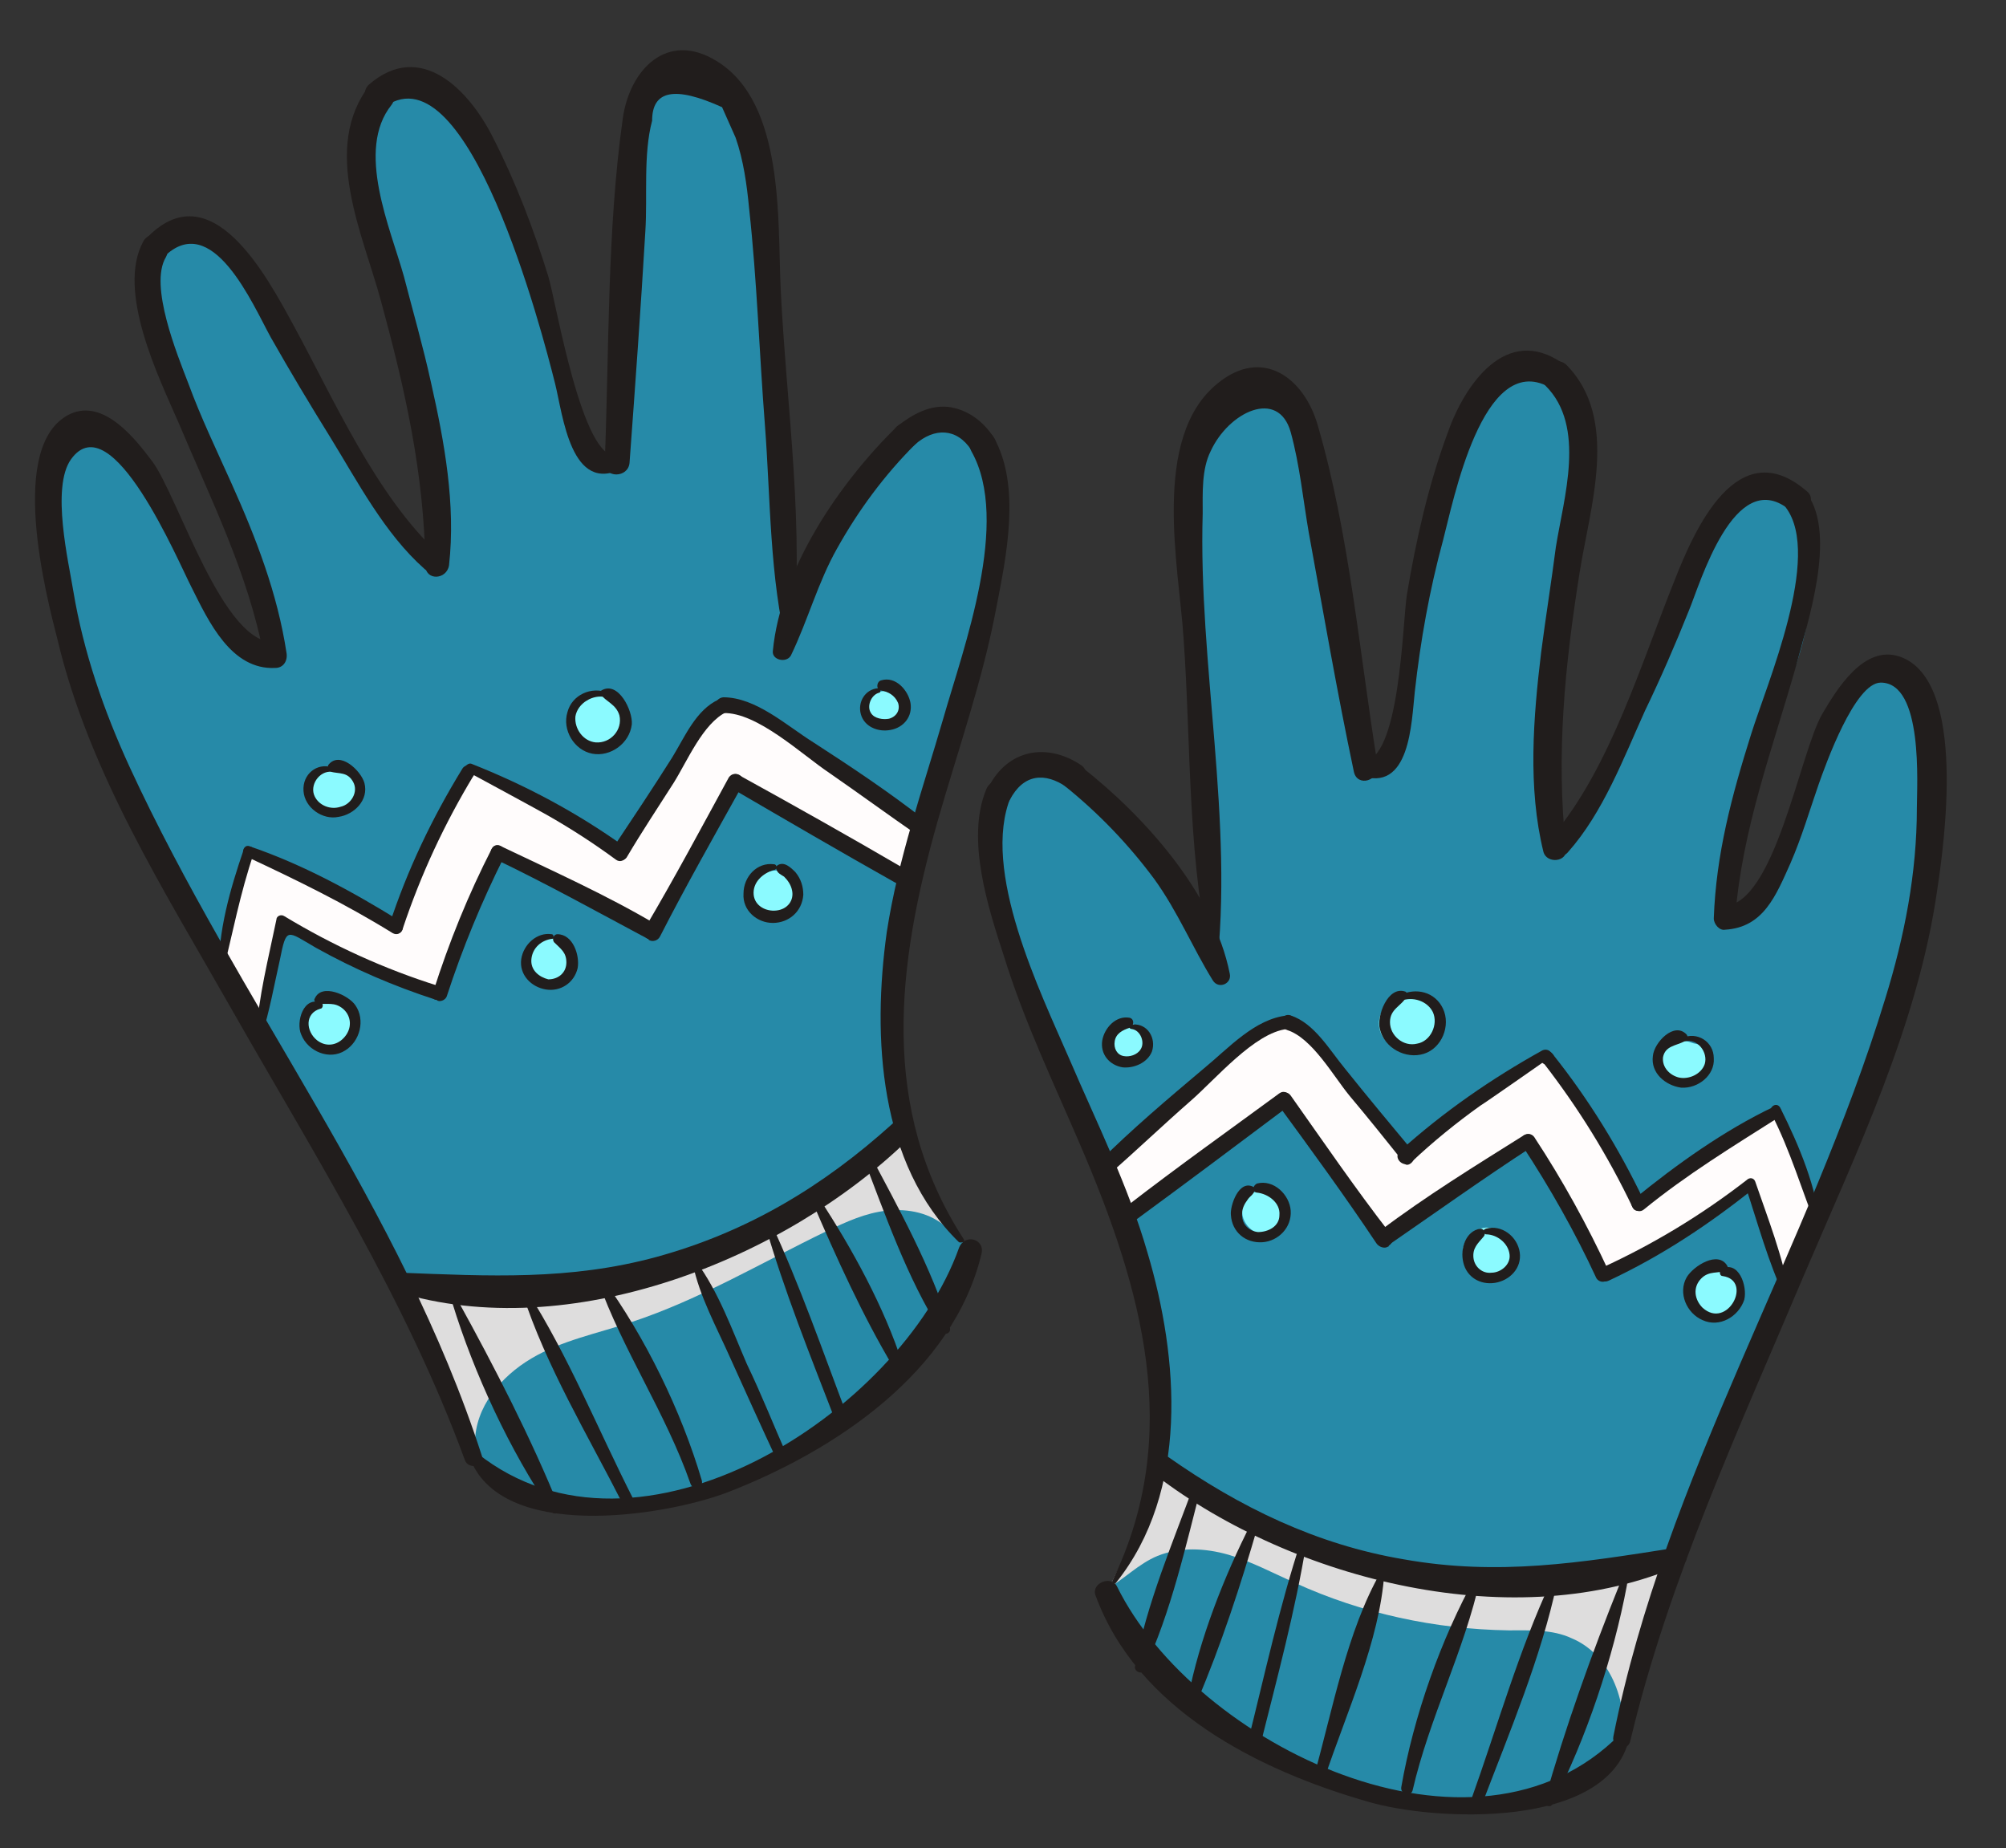 <?xml version="1.0" encoding="utf-8"?>
<!-- Generator: Adobe Illustrator 19.1.0, SVG Export Plug-In . SVG Version: 6.00 Build 0)  -->
<svg version="1.1" xmlns="http://www.w3.org/2000/svg" xmlns:xlink="http://www.w3.org/1999/xlink" x="0px" y="0px"
	 viewBox="0 0 177.8 163.8" style="enable-background:new 0 0 177.8 163.8;" xml:space="preserve">
<rect x="0" y="0" width="177.8" height="163.8" fill="#333333" stroke="none"/>
<style type="text/css">
	.st0{fill:#268AA8;}
	.st1{fill:#DEDDDD;}
	.st2{fill:#FFFCFC;}
	.st3{fill:#8BFAFF;}
	.st4{fill:#211D1C;}
</style>
<g id="background">
</g>
<g id="objects">
	<g>
		<path class="st0" d="M14.3,21.6c0,0-3.1,0-0.5,6.9c2.6,6.9,9.2,23.1,10,25.9c0.8,2.8,0.8,4.6-1.3,3.8c-2-0.8-7.4-12.6-11-16.9
			S5,38,4.3,42.3s3.3,23.3,7.4,29.5c4.1,6.1,12.6,20.2,14.9,25.1c2.3,4.9,8.2,15.4,10,19.2c1.8,3.8,3.3,12,6.7,14.6
			c3.3,2.6,10.5,4.9,21.5,0.3c11-4.6,14.9-10.2,17.7-13.1c2.8-2.8,3.6-6.9,3.6-6.9s-5.4-5.9-6.7-12.8c-1.3-6.9,1-23.3,2.8-27.7
			c1.8-4.4,5.6-16.6,5.9-21.8s0.3-11.3-2.6-11.5s-5.1,1-7.7,4.1c-2.6,3.1-7.9,13.8-7.9,13.8s-1.3-22-1-27.1
			c0.3-5.1,0.5-16.1-3.3-19.5c-3.8-3.3-5.1-4.9-7.4-1.5c-2.3,3.3-1.8,10.2-1.8,14.1c0,3.8,0.3,20.7-2,20c-2.3-0.8-2.6-3.8-4.1-8.2
			c-1.5-4.4-7.7-20.7-10-23.6C37.8,6.5,35.5,6,34.2,8c-1.3,2-2.8,8.5-1.3,12.6c1.5,4.1,5.9,17.9,5.9,21.5c0,3.6,1.5,11-0.8,7.9
			c-2.3-3.1-13.6-22.3-15.6-25.1C20.4,22.1,17.6,19,14.3,21.6z"/>
		<path class="st0" d="M89.8,68.7c0,0-3.1,3.6-2,7.9c1,4.4,7.7,22.3,10,27.7c2.3,5.4,4.4,12.3,4.9,18.2c0.5,5.9-0.3,10.5-1.8,13.3
			c-1.5,2.8-2.8,6.7-2.8,6.7s9.7,12.8,18.7,15.4c9,2.6,17.2,2.6,21.3,1.3s6.1-4.9,6.1-4.9s2.3-13.1,6.1-20.2
			c3.8-7.2,12.6-28.2,14.9-34.3c2.3-6.1,6.4-23.3,6.1-30c-0.3-6.7,0-10.5-3.3-10.5c-3.3,0-3.6,1.5-5.9,5.9
			c-2.3,4.4-3.8,13.6-6.4,15.4c-2.6,1.8-4.1,2-3.1-2c1-4.1,5.4-16.1,6.7-20c1.3-3.8,2.6-12.6-0.3-14.1c-2.8-1.5-5.1-1.5-7.2,2.3
			c-2,3.8-5.6,14.1-7.2,17.2c-1.5,3.1-5.6,12-6.4,10c-0.8-2-1.3-14.6,0-22c1.3-7.4,2.6-17.9-0.8-19c-3.3-1-6.4,1-7.7,4.6
			c-1.3,3.6-3.3,13.1-3.8,17.2c-0.5,4.1-0.8,11-3.1,12.3c-2.3,1.3-2.8-3.1-4.1-10.8c-1.3-7.7-2.6-20.2-5.9-21.3
			c-3.3-1-5.4-0.8-6.7,3.6c-1.3,4.4-0.8,15.6-0.3,20.2c0.5,4.6,1.8,18.4,1.5,20.7c-0.3,2.3,0,5.6,0,5.6s-7.9-13.1-12-15.9
			C91.4,66.4,89.8,68.7,89.8,68.7z"/>
		<path class="st1" d="M41.7,127.8c-2.2-4.6-4-9.4-5.6-14.3c2.9,0.2,5.8,0.3,8.8,0.5c3.2,0.2,6.5,0.3,9.7-0.2c3.4-0.6,6.7-2,9.8-3.6
			c5.3-2.7,10.4-6.1,14.9-9.9c1.9,2.6,3.5,5.5,4.6,8.5c-1.4-1.3-3.4-1.7-5.3-1.5c-1.9,0.2-3.6,1-5.3,1.8c-5.8,2.8-11.3,6.1-17.4,8.1
			c-3,1-6.1,1.6-8.8,3.2c-2.7,1.6-5,4.3-5,7.5"/>
		<path class="st1" d="M98,140.9c1.6-0.9,2.9-2.3,4.6-3c2-0.8,4.2-0.7,6.3-0.1c2,0.6,3.9,1.6,5.9,2.5c5.9,2.7,12.4,4.1,18.9,4.2
			c1.9,0,3.9-0.1,5.6,0.7c3.6,1.5,5.1,6,4.5,9.8c1.1-5.8,2.7-11.4,4.6-16.9c-2.3,0.4-4.6,0.9-7,1.3c-2.5,0.5-4.9,0.9-7.4,1
			c-5.6,0.3-12.7-0.9-17.9-3.1c-5.2-2.2-9.4-4.6-13.2-8.2c0.3,1.9-0.6,3.7-1.4,5.4c-1.1,2.1-2.2,4.2-3.3,6.4"/>
		<path class="st2" d="M19.1,85.1l2.9-9.9l13.3,6.5l6.4-14l13.3,7.7l9-13.1c0,0,4.6,0.8,7.9,4c3.3,3.2,9.7,7,9.7,7l-1.3,4.1l-15-7.9
			l-7.3,12.7L44,75.6l-4.9,12.6l-14-6.4l-1.9,9.7L19.1,85.1z"/>
		<path class="st3" d="M31.3,68.8c-0.7-1.1-2.1-1.2-3-0.5c-0.1,0-0.2,0.1-0.3,0.1c-1,0.6-0.9,2-0.1,2.7c0.1,0.1,0.2,0.2,0.3,0.2
			c0.3,0.3,0.6,0.4,1,0.5c0.3,0.1,0.5,0.1,0.8,0c0.3-0.1,0.6-0.2,0.8-0.4C31.6,70.8,31.9,69.8,31.3,68.8z"/>
		<path class="st3" d="M55.5,63.3c-0.2-0.7-0.8-1.2-1.4-1.4c-0.5-0.3-1.2-0.4-1.7-0.1c-0.2,0.1-0.3,0.2-0.4,0.3
			c-0.6-0.1-1.2,0.3-1.4,0.9c-0.2,0.6-0.1,1.2,0.2,1.7c0.1,0.3,0.3,0.7,0.6,0.9c0.4,0.3,0.9,0.4,1.3,0.3c0.2,0,0.3,0.1,0.5,0.1
			C54.6,66.2,56,64.9,55.5,63.3z"/>
		<path class="st3" d="M79.9,62.4c-0.3-1.2-2-1.6-2.7-0.5c0,0,0,0,0,0c-0.8,0.8-0.4,2.3,0.8,2.5C79.2,64.7,80.2,63.6,79.9,62.4z"/>
		<path class="st3" d="M70.5,78.4c0-0.1-0.1-0.1-0.1-0.2c-0.2-0.5-0.7-0.9-1.2-1c-0.9-0.2-2,0.3-2.5,1.1c-0.6,0.9-0.3,2.1,0.7,2.7
			c0.8,0.4,1.8,0.4,2.5-0.1C70.5,80.3,70.9,79.2,70.5,78.4z"/>
		<path class="st3" d="M49,83c-1.2-0.2-2.4,0.7-2.6,2c-0.1,1.2,1.1,2.6,2.4,2.1c0.1,0,0.3-0.1,0.4-0.2c0.8,0,1.4-0.7,1.6-1.5
			C51,84.2,50.1,83.2,49,83z"/>
		<path class="st3" d="M31.1,89.2c-0.6-0.9-1.7-0.9-2.5-0.4c-0.1,0.1-0.3,0.2-0.4,0.3c-0.2,0.1-0.4,0.1-0.6,0.3
			c-1.7,1.2-0.4,3.7,1.4,3.6C30.8,93,32.1,90.7,31.1,89.2z"/>
		<path class="st3" d="M101.5,92.6c0-0.4-0.1-0.7-0.2-1c-0.1-0.3-0.4-0.7-0.8-0.8c-1.1-0.2-2.6,0.2-2.6,1.6c0,1.5,2.1,2.2,3,1
			C101.3,93.3,101.5,93,101.5,92.6z"/>
		<path class="st3" d="M124.7,88.2c-1.7,0.1-3.1,1.9-2.2,3.6c0.8,1.4,2.9,2.1,4.3,1.2c0.6-0.4,0.9-1,0.9-1.6
			c0.1-0.1,0.3-0.2,0.3-0.4C128.3,89.4,126.2,88.1,124.7,88.2z"/>
		<path class="st3" d="M150.6,92.6c-0.2-0.1-0.5-0.1-0.7-0.2c-1.3-0.5-3.1,0.3-2.7,1.9c0,0.2,0.1,0.3,0.3,0.4c0,0.1,0,0.1,0,0.2
			c0.2,0.8,1,1.3,1.8,1.3c1,0,1.6-0.6,1.8-1.4C151.9,94.1,151.4,93,150.6,92.6z"/>
		<path class="st3" d="M154.2,114.5c0-0.9-0.5-1.7-1.4-2c-1.3-0.4-2.6,0.5-2.7,1.8c-0.1,1.4,1,2.5,2.4,2.3c0.7-0.1,1.2-0.5,1.5-1.1
			C154.2,115.2,154.2,114.8,154.2,114.5z"/>
		<path class="st3" d="M131.7,108.8c-1.3,0.1-2.3,1.4-2,2.7c0.2,0.9,1.1,1.5,2,1.5c0.1,0,0.1,0.1,0.2,0.1c1.2,0.2,2.2-0.9,2.1-2.2
			C134,109.7,132.9,108.8,131.7,108.8z"/>
		<path class="st3" d="M113.7,106.1c-0.4-0.4-1-0.6-1.6-0.6c-0.2,0-0.3,0.1-0.5,0.1c-0.9,0-1.6,1-1.5,1.9c0.1,1.4,1.7,2.4,3,1.7
			C114.2,108.7,114.6,107.1,113.7,106.1z"/>
		<path class="st2" d="M97.8,103.2l1.9,5c0,0,13.3-10.5,14-10.2c0.6,0.3,8.8,11.7,8.8,11.7s12.2-8.6,13.1-7.9
			c0.9,0.6,6.8,11.5,6.8,11.5l13.1-8.1l2.8,9.2l2.7-7.2c0,0-2.9-8.7-3.5-8.7c-0.5,0-5.9,3.6-7.4,4.9c-1.5,1.3-4.9,3.1-4.9,3.1
			s-7.2-12.9-8.1-12.8c-0.9,0.1-7.8,5.6-9.1,6.4c-1.3,0.8-3.3,2-3.3,2s-8.8-11.3-10-11.4c-1.2-0.1-5.8,2.6-6.9,3.8
			C106.6,95.7,97.8,103.2,97.8,103.2z"/>
		<g>
			<g>
				<g>
					<path class="st4" d="M79.5,37.8c-5.1,5-10.3,12.6-11,19.9c-0.1,0.8,1.2,1.1,1.6,0.4c1.5-3.1,2.4-6.5,4.1-9.5
						c1.9-3.4,4.2-6.5,6.9-9.2C82.2,38.4,80.6,36.8,79.5,37.8L79.5,37.8z"/>
				</g>
			</g>
			<g>
				<g>
					<path class="st4" d="M88.1,38.8c-0.9-1.4-2.2-2.4-3.8-2.7c-1.8-0.3-3.4,0.6-4.8,1.7c-1.1,1,0.5,2.6,1.6,1.6
						c1.7-1.5,3.7-1.5,5,0.5C87,41.1,88.9,40,88.1,38.8L88.1,38.8z"/>
				</g>
			</g>
			<g>
				<g>
					<path class="st4" d="M85.4,109.8c-7.5-11.6-5.9-24.3-2.3-37c1.8-6.3,4-12.5,5.2-18.9c0.9-4.6,2.2-10.8-0.2-15.1
						c-0.7-1.3-2.7-0.1-2,1.2c3.5,6.2-0.7,17.4-2.5,23.7c-1.8,6.2-4,12.4-5,18.9c-1.3,9.3-0.7,20.6,6.4,27.5
						C85.3,110.2,85.6,110,85.4,109.8L85.4,109.8z"/>
				</g>
			</g>
			<g>
				<g>
					<path class="st4" d="M70.2,57.4c1.2-10.2-0.5-21.4-1-31.7c-0.3-6,0.4-16.6-5.7-20.3c-4.4-2.7-7.7,0.8-8.3,5.1
						C53.8,20.4,54,31,53.6,41c-0.1,1.4,2.1,1.4,2.2,0c0.5-6.8,1-13.7,1.4-20.5c0.2-3.1-0.2-6.8,0.6-9.8c0-2.7,2-3.1,6.2-1.2
						c0.4,0.9,0.8,1.8,1.2,2.7c0.7,2,1,4.2,1.2,6.3c0.7,6.4,0.9,12.8,1.4,19.2c0.5,6.5,0.4,13.5,2,19.9
						C69.9,57.7,70.2,57.6,70.2,57.4L70.2,57.4z"/>
				</g>
			</g>
			<g>
				<g>
					<path class="st4" d="M32.8,7.5c-4.4,5.6-0.6,13.3,1,19.3c2.1,7.7,3.8,15.2,3.9,23.3c0,1.4,1.9,1.3,2.1,0
						c0.6-5.4-0.4-10.9-1.6-16.2c-0.7-3.2-1.6-6.3-2.4-9.4c-1.2-4.3-4.3-11.2-1.1-15.2C35.6,8.1,33.8,6.3,32.8,7.5L32.8,7.5z"/>
				</g>
			</g>
			<g>
				<g>
					<path class="st4" d="M54.7,40.4c-3.1,0.5-5.4-13.6-6.1-15.9c-1.3-4.2-2.9-8.4-4.9-12.3c-2.1-4.2-6.4-8.7-11-4.7
						c-1,0.9,0.3,2.7,1.5,1.9C41.5,4.4,48,29.2,49.2,34c0.7,2.8,1.4,9.9,6,7.5C55.8,41.2,55.3,40.4,54.7,40.4L54.7,40.4z"/>
				</g>
			</g>
			<g>
				<g>
					<path class="st4" d="M12.7,21.4c-2.4,4.4,1.4,12.1,3.1,16c2.9,6.9,6.2,13.4,7.6,20.8c0.3-0.4,0.7-0.9,1-1.3
						c-4.6,0.4-8.6-12.9-10.9-16c-1.5-2-4.3-5.6-7.3-4.2c-5.6,2.7-2.1,16.1-1.1,20C7.9,68.5,14.6,79,20.5,89.4
						c7.4,13,15.5,25.8,20.7,40c0.3,0.9,1.9,0.6,1.5-0.4c-7.1-22-21.6-40.2-31.2-61c-2.3-5-4.1-10.2-5-15.6c-0.4-2.5-2-9.2-0.2-11.7
						c3.6-5,9.5,9.1,10.7,11.4c1.5,3,3.5,7.3,7.4,7.1c0.7,0,1.1-0.6,1-1.3c-0.8-5.3-2.7-10.2-4.9-15.1c-1.3-2.9-2.7-5.8-3.8-8.8
						c-1-2.6-3.5-8.7-2-11.2C15.5,21.3,13.4,20.1,12.7,21.4L12.7,21.4z"/>
				</g>
			</g>
			<g>
				<g>
					<path class="st4" d="M38.9,49.1c-5.6-5.2-9.3-13.7-12.9-20.3c-2.3-4.2-7.3-13.8-13.1-7.6c-1,1.1,0.6,2.7,1.6,1.6
						c4.3-4.3,7.9,4.2,9.5,7.1c1.7,3,3.5,6,5.3,8.9c2.4,3.9,4.8,8.5,8.3,11.6C38.4,51.2,39.8,49.9,38.9,49.1L38.9,49.1z"/>
				</g>
			</g>
			<g>
				<g>
					<path class="st4" d="M35.2,114.5c15.2,4.7,34.3-2.8,45.3-13.5c0.9-0.9-0.5-2.3-1.4-1.4c-6.2,5.6-12.9,9.6-20.9,11.8
						c-7.7,2.1-14.9,1.7-22.7,1.4C34.4,112.8,34.3,114.2,35.2,114.5L35.2,114.5z"/>
				</g>
			</g>
			<g>
				<g>
					<path class="st4" d="M41.6,129.1c2.7,7.6,17.2,5.3,22.8,3.2c9.6-3.7,20.1-10.7,22.6-21.2c0.3-1.3-1.5-1.8-2-0.5
						c-5.2,14.6-28.4,29.6-42.7,18.2C42,128.4,41.4,128.7,41.6,129.1L41.6,129.1z"/>
				</g>
			</g>
			<g>
				<g>
					<path class="st4" d="M64.1,63.2c3-0.1,7,3.7,9.4,5.3c2.6,1.8,5.2,3.7,7.8,5.5c0.8,0.5,1.5-0.7,0.7-1.3
						c-3.2-2.5-6.5-4.7-9.9-6.9c-2.4-1.5-5.1-4-8-4C63.2,61.9,63.2,63.2,64.1,63.2L64.1,63.2z"/>
				</g>
			</g>
			<g>
				<g>
					<path class="st4" d="M55.6,75.9c1.3-2.2,2.7-4.3,4.1-6.5c1.2-1.9,2.6-5.3,4.7-6.3c0.8-0.4,0.1-1.5-0.7-1.1
						c-2,0.9-3,3.3-4.1,5.1c-1.7,2.7-3.5,5.4-5.3,8.1C53.9,75.9,55.2,76.7,55.6,75.9L55.6,75.9z"/>
				</g>
			</g>
			<g>
				<g>
					<path class="st4" d="M42,68.7c0,0,6.1,3.3,6.6,3.6c2.1,1.2,4.1,2.5,6,3.9c0.7,0.5,1.5-0.7,0.7-1.2c-4.2-3-8.7-5.4-13.5-7.3
						c-0.2-0.1-0.5,0.1-0.6,0.3c-0.1,0.1-0.1,0.2-0.2,0.2C40.7,68.7,41.6,69.3,42,68.7L42,68.7z"/>
				</g>
			</g>
			<g>
				<g>
					<path class="st4" d="M35.7,82.3c1.6-4.8,3.7-9.3,6.3-13.6c0.4-0.6-0.6-1.2-1-0.6c-2.7,4.4-4.9,9-6.5,13.9
						C34.3,82.7,35.5,83.1,35.7,82.3L35.7,82.3z"/>
				</g>
			</g>
			<g>
				<g>
					<path class="st4" d="M21.8,75.9c4.5,2.1,8.8,4.2,13,6.8c0.7,0.4,1.3-0.6,0.6-1.1c-4.2-2.6-8.6-5-13.3-6.6
						C21.6,74.8,21.3,75.7,21.8,75.9L21.8,75.9z"/>
				</g>
			</g>
			<g>
				<g>
					<path class="st4" d="M19.7,86.4c0.9-3.6,1.6-7.3,2.8-10.8c0.2-0.6-0.7-0.8-0.9-0.3c-1.2,3.5-2.3,7.3-2.2,11
						C19.3,86.6,19.6,86.6,19.7,86.4L19.7,86.4z"/>
				</g>
			</g>
			<g>
				<g>
					<path class="st4" d="M64.9,69.9c4.8,2.8,9.6,5.6,14.4,8.3c0.8,0.5,1.5-0.8,0.7-1.3c-4.8-2.8-9.6-5.5-14.5-8.2
						C64.8,68.3,64.1,69.4,64.9,69.9L64.9,69.9z"/>
				</g>
			</g>
			<g>
				<g>
					<path class="st4" d="M57.4,83.2c0,0,0.1,0,0.1,0.1c0.3,0.2,0.8,0.1,1-0.3c2.3-4.5,4.8-8.9,7.3-13.4c0.4-0.8-0.7-1.4-1.2-0.7
						c-2.4,4.4-4.8,8.9-7.4,13.3c0.3-0.1,0.7-0.2,1-0.3c0,0-0.1,0-0.1-0.1C57.3,81.4,56.6,82.7,57.4,83.2L57.4,83.2z"/>
				</g>
			</g>
			<g>
				<g>
					<path class="st4" d="M43.8,76.1c4.6,2.2,9.1,4.7,13.6,7.1c0.8,0.4,1.6-0.8,0.7-1.3c-4.4-2.6-9.1-4.7-13.7-6.9
						C43.7,74.6,43.1,75.7,43.8,76.1L43.8,76.1z"/>
				</g>
			</g>
			<g>
				<g>
					<path class="st4" d="M38.6,88.6c0.1,0,0.1,0,0.2,0.1c0.3,0.1,0.7-0.1,0.8-0.4c1.4-4.3,3.1-8.4,5.1-12.4
						c0.4-0.7-0.7-1.4-1.1-0.7c-2.1,4.1-3.8,8.3-5.2,12.7c0.3-0.1,0.5-0.3,0.8-0.4c-0.1,0-0.1,0-0.2-0.1
						C38.2,87.1,37.8,88.4,38.6,88.6L38.6,88.6z"/>
				</g>
			</g>
			<g>
				<g>
					<path class="st4" d="M23.2,91.8c0.7-2.2,1.1-4.5,1.6-6.7c0.6-3,0.6-2.6,3.2-1.1c3.4,1.9,6.9,3.4,10.6,4.6
						c0.8,0.3,1.1-1,0.3-1.2c-4.8-1.5-9.4-3.6-13.7-6.2c-0.3-0.2-0.7,0-0.7,0.3c-0.7,3.4-1.6,6.9-1.8,10.3
						C22.7,92.1,23.2,92.1,23.2,91.8L23.2,91.8z"/>
				</g>
			</g>
			<g>
				<g>
					<path class="st4" d="M53.9,61.4c-1.5-0.6-3.2,0.2-3.6,1.7c-0.5,1.6,0.6,3.4,2.2,3.7c1.6,0.3,3.3-0.9,3.5-2.6
						c0.1-1.2-1.2-3.9-2.7-3c-0.1,0.1-0.2,0.2-0.1,0.3c0.5,0.7,1.4,0.9,1.7,1.9c0.3,1.3-0.8,2.5-2.1,2.4c-1.1-0.1-1.9-1.2-1.8-2.3
						c0.2-1.2,1.6-2,2.7-1.7C54,61.9,54.1,61.5,53.9,61.4L53.9,61.4z"/>
				</g>
			</g>
			<g>
				<g>
					<path class="st4" d="M29.4,68c-1.3-0.4-2.6,0.6-2.5,2.1c0.1,1.5,1.7,2.6,3.1,2.3c1.4-0.2,2.7-1.5,2.3-3
						c-0.3-1.1-2.2-2.9-3.2-1.6C29,68,29,68.4,29.3,68.4c0.8,0.2,1.5,0,2,0.9c0.5,0.9-0.2,2-1.1,2.2c-0.9,0.3-1.9-0.1-2.3-0.9
						c-0.5-1,0.4-2.3,1.5-2.2C29.6,68.4,29.6,68.1,29.4,68L29.4,68z"/>
				</g>
			</g>
			<g>
				<g>
					<path class="st4" d="M28.5,88.9c-1.6-0.7-2.3,1.7-1.8,2.8c0.6,1.5,2.5,2.3,3.9,1.4c1.3-0.8,1.8-2.7,0.9-4c-0.6-0.9-3-2-3.6-0.6
						c-0.1,0.1,0,0.3,0.1,0.4c0.7,0.2,1.4-0.1,2.1,0.3c0.9,0.5,1.2,1.6,0.6,2.5c-0.6,0.9-1.7,1.2-2.6,0.5c-1-0.8-1.1-2.4,0.3-2.8
						C28.6,89.4,28.7,89,28.5,88.9L28.5,88.9z"/>
				</g>
			</g>
			<g>
				<g>
					<path class="st4" d="M48.9,82.8c-1.3-0.2-2.5,0.9-2.7,2.2c-0.2,1.4,0.9,2.5,2.2,2.7c1.3,0.2,2.5-0.6,2.8-1.9
						c0.2-1.1-0.4-3-1.8-3c-0.3,0-0.5,0.4-0.3,0.7c0.6,0.6,1.1,0.9,1.1,1.8c0,0.9-0.7,1.5-1.6,1.5C47.8,86.6,47,86,47.1,85
						c0.1-1,0.9-1.7,1.9-1.8C49.1,83.2,49.1,82.8,48.9,82.8L48.9,82.8z"/>
				</g>
			</g>
			<g>
				<g>
					<path class="st4" d="M68.6,76.6c-1.5-0.2-2.7,1.1-2.7,2.6c-0.1,1.5,1.2,2.6,2.6,2.6c1.4,0,2.6-1,2.7-2.5c0-0.7-0.2-1.4-0.7-2
						c-0.4-0.4-1-1-1.6-0.6c-0.1,0.1-0.2,0.2-0.1,0.3c0.1,0.4,0.4,0.5,0.7,0.7c0.3,0.3,0.6,0.7,0.7,1.2c0.2,0.9-0.4,1.7-1.4,1.8
						c-0.9,0.1-1.9-0.4-2-1.4c-0.1-1.1,0.8-1.9,1.8-2.2C68.9,77.1,68.9,76.6,68.6,76.6L68.6,76.6z"/>
				</g>
			</g>
			<g>
				<g>
					<path class="st4" d="M77.8,61c-1.1,0.1-1.8,1.2-1.5,2.3c0.3,1.1,1.5,1.6,2.6,1.4c1.2-0.2,2-1.2,1.8-2.4c-0.2-1.1-1.3-2.4-2.6-2
						c-0.4,0.1-0.5,0.8,0,0.9c0.6,0.1,1.2,0.4,1.5,1.1c0.2,0.6-0.1,1.2-0.8,1.4c-0.5,0.1-1.3,0-1.6-0.5c-0.4-0.6,0-1.6,0.7-1.8
						C78.1,61.4,78.1,61,77.8,61L77.8,61z"/>
				</g>
			</g>
			<g>
				<g>
					<path class="st4" d="M40.1,115.5c1.9,6.2,5.1,13.1,8.8,18.5c0.2,0.3,0.9,0.1,0.7-0.3c-2.5-6.2-5.8-12.6-9-18.4
						C40.5,115,40,115.2,40.1,115.5L40.1,115.5z"/>
				</g>
			</g>
			<g>
				<g>
					<path class="st4" d="M46.3,114.6c2.1,6.5,5.8,12.6,8.9,18.7c0.3,0.6,1.2,0.1,0.9-0.5c-3.1-6.1-5.7-12.6-9.4-18.4
						C46.6,114.2,46.2,114.4,46.3,114.6L46.3,114.6z"/>
				</g>
			</g>
			<g>
				<g>
					<path class="st4" d="M53,113.5c2.2,6.2,6,11.7,8.2,18c0.2,0.6,1.2,0.4,1-0.3c-1.8-6.1-5-12.7-8.8-17.9
						C53.3,113.1,52.9,113.2,53,113.5L53,113.5z"/>
				</g>
			</g>
			<g>
				<g>
					<path class="st4" d="M61.4,112c0.6,2.9,2.1,5.6,3.3,8.3c1.4,3.1,2.8,6.2,4.2,9.2c0.2,0.5,1.1,0.1,0.9-0.4
						c-1.2-2.7-2.3-5.5-3.6-8.2c-1.3-3-2.5-6.4-4.5-9.1C61.6,111.7,61.3,111.8,61.4,112L61.4,112z"/>
				</g>
			</g>
			<g>
				<g>
					<path class="st4" d="M67.8,108.5c1.7,5.9,4,11.6,6.2,17.3c0.3,0.7,1.4,0.4,1.1-0.3c-2.2-5.8-4.2-11.6-6.8-17.2
						C68.2,108,67.7,108.2,67.8,108.5L67.8,108.5z"/>
				</g>
			</g>
			<g>
				<g>
					<path class="st4" d="M72,106.5c2.1,4.9,4.5,10.2,7.2,14.7c0.2,0.4,0.9,0.1,0.8-0.3c-1.6-5-4.5-10.3-7.4-14.7
						C72.3,105.9,71.9,106.2,72,106.5L72,106.5z"/>
				</g>
			</g>
			<g>
				<g>
					<path class="st4" d="M76.4,102.3c2,5.2,4,11,7,15.7c0.3,0.4,0.9,0.2,0.8-0.3c-1.6-5.3-4.6-10.7-7.2-15.6
						C76.9,101.7,76.3,101.9,76.4,102.3L76.4,102.3z"/>
				</g>
			</g>
		</g>
		<g>
			<g>
				<g>
					<path class="st4" d="M94.3,69.6c3,2.4,5.7,5.2,8,8.3c2.1,2.9,3.4,6.1,5.2,9c0.5,0.8,1.7,0.3,1.5-0.6c-1.4-7.1-7.6-14-13.1-18.3
						C94.8,67.1,93.2,68.7,94.3,69.6L94.3,69.6z"/>
				</g>
			</g>
			<g>
				<g>
					<path class="st4" d="M89.5,70.9c1.2-2.3,3.1-2.5,5.1-1.1c1.2,0.8,2.4-1.2,1.2-2c-3-2-6.5-1.4-8.2,2
						C86.9,71.1,88.8,72.2,89.5,70.9L89.5,70.9z"/>
				</g>
			</g>
			<g>
				<g>
					<path class="st4" d="M98.9,140.3c6.5-8.1,5.6-19.9,2.8-29.3c-1.7-5.9-4.5-11.5-6.9-17.1c-2.6-6-7.9-16.8-5.2-23.3
						c0.6-1.4-1.7-2-2.2-0.6c-1.8,4.4,0.2,10.5,1.6,14.8c1.8,5.8,4.4,11.2,6.8,16.8c5.4,12.6,9.1,25.5,2.8,38.5
						C98.5,140.2,98.7,140.5,98.9,140.3L98.9,140.3z"/>
				</g>
			</g>
			<g>
				<g>
					<path class="st4" d="M107.8,86.2c1.6-13.4-1.6-27.3-1.2-40.7c0-1.8-0.1-3.9,0.7-5.5c1.6-3.5,6-5.6,7.1-1.7
						c0.8,2.9,1.1,6,1.6,8.9c1.3,7.1,2.5,14.1,4,21.2c0.3,1.4,2.3,0.8,2.1-0.6c-1.6-9.9-2.5-20.5-5.3-30.1c-1.2-4.2-4.9-7-8.9-3.7
						c-5.9,4.8-3.4,16.3-3,22.5c0.7,9.7,0.3,20.3,2.7,29.8C107.5,86.5,107.8,86.4,107.8,86.2L107.8,86.2z"/>
				</g>
			</g>
			<g>
				<g>
					<path class="st4" d="M137,34.2c3.6,3.6,1.6,9.9,0.9,14.3c-0.4,3.1-0.9,6.2-1.3,9.3c-0.7,5.8-1.2,12,0.2,17.7
						c0.3,1.1,2.2,0.9,2-0.3c-0.9-8.3-0.1-16.2,1.2-24.4c0.9-5.8,3.6-13.7-1.2-18.5C137.6,31.3,135.8,33.1,137,34.2L137,34.2z"/>
				</g>
			</g>
			<g>
				<g>
					<path class="st4" d="M120.5,68.7c4.5,1.7,4.6-4.7,4.9-7.4c0.5-4.5,1.3-9,2.5-13.4c0.9-3.4,3.5-16.8,9.4-13.6
						c1.4,0.8,2.5-1.2,1.2-2.1c-5-3.5-8.7,1.9-10.2,6.2c-1.7,4.6-2.8,9.5-3.6,14.3c-0.4,2.5-0.6,14.9-4,14.8
						C120,67.6,119.9,68.5,120.5,68.7L120.5,68.7z"/>
				</g>
			</g>
			<g>
				<g>
					<path class="st4" d="M158.3,45c3.2,4.3-1.7,15.6-3.1,20.1c-1.7,5.4-3.1,10.6-3.3,16.3c0,0.5,0.5,1.1,1,1c3.4-0.2,4.5-3,5.8-5.9
						c1-2.3,1.7-4.7,2.5-7c0.6-1.7,3.2-9,5.5-9c3.8,0,3.2,9.1,3.2,11.1c0,5.8-1.1,11.4-2.8,16.9c-6.8,22.3-19.5,42.3-24.1,65.4
						c-0.2,1,1.3,1.4,1.5,0.4c3.4-14.3,9.7-27.8,15.4-41.3c4.7-11,10.1-22.2,11.8-34.1c0.6-4,2.7-18.6-3.3-20.7
						c-3.2-1.1-5.6,2.9-6.9,5.1c-2,3.5-4.2,16.9-8.7,17c0.3,0.3,0.7,0.7,1,1c0.6-7.8,3.3-14.9,5.4-22.3c1-3.8,3.6-11.5,1-15.2
						C159.5,42.6,157.4,43.8,158.3,45L158.3,45z"/>
				</g>
			</g>
			<g>
				<g>
					<path class="st4" d="M139,75.5c3.1-3.5,4.9-8.3,6.8-12.5c1.4-2.9,2.7-5.9,3.9-8.9c1-2.4,4-12.7,8.8-9c1.1,0.9,2.8-0.7,1.6-1.6
						c-6.1-5.2-9.9,3.4-11.7,8c-2.9,7.2-5.7,16.6-10.8,22.6C136.9,75.1,138.2,76.5,139,75.5L139,75.5z"/>
				</g>
			</g>
			<g>
				<g>
					<path class="st4" d="M148.4,137.2c-8.3,1.3-15.6,2.5-24,1c-7.7-1.3-14.5-4.6-20.9-9.1c-1.1-0.8-2,1-1,1.7
						c12.2,9.3,31.9,14.3,46.5,7.9C150,138.3,149.3,137.1,148.4,137.2L148.4,137.2z"/>
				</g>
			</g>
			<g>
				<g>
					<path class="st4" d="M143.6,153.7c-12.9,13.1-37.7,0.9-44.6-13.1c-0.5-1-2.3-0.3-1.9,0.8c3.7,10.1,14.4,15.5,24.2,18.3
						c5.8,1.7,21.2,2.5,23.1-5.6C144.5,153.7,143.9,153.4,143.6,153.7L143.6,153.7z"/>
				</g>
			</g>
			<g>
				<g>
					<path class="st4" d="M114.1,90c-2.9,0.3-5.2,2.9-7.4,4.7c-3.2,2.7-6.4,5.4-9.3,8.3c-0.7,0.7,0.3,1.7,1,1
						c2.4-2.1,4.7-4.3,7.1-6.4c2.2-1.9,5.7-6.1,8.6-6.4C115,91.2,115,89.9,114.1,90L114.1,90z"/>
				</g>
			</g>
			<g>
				<g>
					<path class="st4" d="M125.2,102c-2-2.4-4-4.8-6-7.3c-1.4-1.7-2.7-4-4.8-4.7c-0.8-0.3-1.2,1-0.3,1.3c2.2,0.7,4.1,4.1,5.5,5.8
						c1.6,1.9,3.2,3.9,4.8,5.9C124.7,103.7,125.8,102.7,125.2,102L125.2,102z"/>
				</g>
			</g>
			<g>
				<g>
					<path class="st4" d="M137.6,93.4c-0.1-0.1-0.1-0.1-0.2-0.2c-0.2-0.2-0.5-0.2-0.7-0.1c-4.5,2.5-8.7,5.4-12.6,8.9
						c-0.7,0.6,0.3,1.6,1,1c1.9-1.8,4-3.5,6.1-5c0.5-0.3,5.5-3.8,5.5-3.8C137.3,94.7,138.1,93.9,137.6,93.4L137.6,93.4z"/>
				</g>
			</g>
			<g>
				<g>
					<path class="st4" d="M145.7,106.4c-2.2-4.6-4.9-9-8.1-13c-0.5-0.6-1.3,0.2-0.8,0.8c3.1,4,5.7,8.2,7.9,12.8
						C145,107.7,146.1,107.1,145.7,106.4L145.7,106.4z"/>
				</g>
			</g>
			<g>
				<g>
					<path class="st4" d="M157.2,98.1c-4.4,2.1-8.6,5.1-12.4,8.2c-0.6,0.5,0.3,1.4,0.9,0.9c3.8-3.1,7.9-5.6,12-8.2
						C158.2,98.6,157.7,97.8,157.2,98.1L157.2,98.1z"/>
				</g>
			</g>
			<g>
				<g>
					<path class="st4" d="M161.4,109c-0.4-3.8-1.9-7.4-3.6-10.8c-0.3-0.6-1.1-0.1-0.8,0.5c1.7,3.3,2.7,6.8,4.1,10.3
						C161.1,109.2,161.4,109.2,161.4,109L161.4,109z"/>
				</g>
			</g>
			<g>
				<g>
					<path class="st4" d="M113.4,96.9c-4.5,3.3-9,6.5-13.4,9.9c-0.7,0.6,0,1.8,0.7,1.3c4.5-3.3,8.9-6.6,13.3-9.9
						C114.8,97.5,114.1,96.4,113.4,96.9L113.4,96.9z"/>
				</g>
			</g>
			<g>
				<g>
					<path class="st4" d="M122.4,109.1C122.3,109.1,122.3,109.2,122.4,109.1c0.2,0.1,0.5,0.2,0.8,0.2c-3.1-4-5.9-8.1-8.8-12.2
						c-0.5-0.7-1.7,0-1.2,0.7c3,4.1,6,8.2,8.8,12.4c0.2,0.3,0.7,0.5,1,0.3c0,0,0.1,0,0.1-0.1C123.9,109.9,123.1,108.5,122.4,109.1
						L122.4,109.1z"/>
				</g>
			</g>
			<g>
				<g>
					<path class="st4" d="M135.1,100.6c-4.3,2.7-8.7,5.4-12.8,8.5c-0.7,0.6-0.1,1.8,0.7,1.3c4.2-2.9,8.4-5.9,12.7-8.7
						C136.5,101.3,135.9,100.2,135.1,100.6L135.1,100.6z"/>
				</g>
			</g>
			<g>
				<g>
					<path class="st4" d="M141.9,112.4c-0.1,0-0.1,0.1-0.2,0.1c0.3,0.1,0.6,0.2,0.9,0.2c-1.9-4.1-4.1-8.1-6.6-11.9
						c-0.5-0.7-1.6,0-1.1,0.7c2.5,3.8,4.7,7.7,6.6,11.8c0.2,0.3,0.6,0.4,0.9,0.2c0.1,0,0.1-0.1,0.2-0.1
						C143.3,113.1,142.7,112,141.9,112.4L141.9,112.4z"/>
				</g>
			</g>
			<g>
				<g>
					<path class="st4" d="M158.6,114.7c-0.6-3.4-1.9-6.7-3-9.9c-0.1-0.4-0.5-0.5-0.8-0.2c-4,3.1-8.3,5.7-12.9,7.8
						c-0.7,0.3-0.1,1.5,0.7,1.1c4.7-2.2,8.9-5,12.9-8.2c-0.3-0.1-0.6-0.1-0.8-0.2c1.1,3.3,2,6.7,3.5,9.9
						C158.3,115.2,158.7,115,158.6,114.7L158.6,114.7z"/>
				</g>
			</g>
			<g>
				<g>
					<path class="st4" d="M124.2,88.7c1-0.4,2.3,0,2.8,1c0.5,1.1-0.2,2.6-1.4,2.8c-1.2,0.3-2.4-0.7-2.4-1.9c0-1.2,1-1.4,1.5-2.3
						c0.1-0.1,0-0.3-0.1-0.4c-1.6-0.6-2.6,2.2-2.3,3.3c0.4,1.7,2.3,2.7,3.9,2.2c1.6-0.5,2.4-2.5,1.7-4c-0.7-1.5-2.4-1.9-3.8-1.2
						C123.9,88.4,124,88.8,124.2,88.7L124.2,88.7z"/>
				</g>
			</g>
			<g>
				<g>
					<path class="st4" d="M149.3,92.3c1.2-0.3,2.1,1,1.8,2c-0.3,0.9-1.4,1.4-2.3,1.2c-0.8-0.2-1.5-0.9-1.4-1.8
						C147.6,92.7,148.5,92.7,149.3,92.3c0.2,0,0.4-0.3,0.2-0.6c-1.1-1.2-2.9,0.7-3,1.9c-0.2,1.5,1.1,2.6,2.5,2.8
						c1.5,0.1,3-1.1,2.9-2.6c0-1.5-1.5-2.4-2.8-1.8C149,92.1,149.1,92.4,149.3,92.3L149.3,92.3z"/>
				</g>
			</g>
			<g>
				<g>
					<path class="st4" d="M152.7,113.1c2.7,0.4,0.4,4.8-1.8,2.8c-0.7-0.7-0.9-1.8-0.1-2.6c0.7-0.7,1.5-0.4,2.2-0.7
						c0.1-0.1,0.2-0.2,0.1-0.4c-0.8-1.4-3,0-3.6,1c-0.8,1.4,0,3.2,1.4,3.8c1.5,0.7,3.2-0.3,3.7-1.8c0.3-1.2-0.5-3.6-2.1-2.7
						C152.4,112.7,152.4,113.1,152.7,113.1L152.7,113.1z"/>
				</g>
			</g>
			<g>
				<g>
					<path class="st4" d="M131.7,109.4c1,0,2,0.8,2.1,1.8c0.1,0.9-0.8,1.6-1.6,1.6c-0.8,0.1-1.5-0.5-1.6-1.3
						c-0.1-0.9,0.4-1.3,0.9-1.9c0.2-0.2,0.1-0.7-0.3-0.7c-1.3,0.2-1.8,1.8-1.5,3c0.3,1.3,1.5,2,2.8,1.8c1.3-0.2,2.4-1.3,2.2-2.7
						c-0.2-1.4-1.6-2.5-3-2.1C131.4,109,131.4,109.3,131.7,109.4L131.7,109.4z"/>
				</g>
			</g>
			<g>
				<g>
					<path class="st4" d="M111.4,105.7c1,0.1,2.1,0.9,2,2c0,1-1,1.5-1.9,1.5c-0.9-0.1-1.5-0.8-1.4-1.7c0-0.4,0.2-0.8,0.5-1.2
						c0.2-0.3,0.5-0.4,0.6-0.8c0-0.1,0-0.2-0.1-0.3c-1.3-0.7-2.1,1.7-2,2.5c0.1,1.5,1.3,2.5,2.8,2.4c1.4-0.1,2.6-1.3,2.5-2.8
						c-0.1-1.4-1.5-2.8-3-2.4C110.9,105.2,111.1,105.7,111.4,105.7L111.4,105.7z"/>
				</g>
			</g>
			<g>
				<g>
					<path class="st4" d="M100.3,91.2c0.8,0.1,1.2,1.2,0.8,1.8c-0.3,0.5-1,0.7-1.5,0.6c-0.6-0.1-0.9-0.7-0.8-1.3
						c0.1-0.7,0.7-1,1.3-1.2c0.4-0.1,0.5-0.8,0-0.9c-1.2-0.2-2.2,0.9-2.4,2c-0.2,1.2,0.6,2.2,1.8,2.4c1,0.1,2.2-0.4,2.6-1.4
						c0.4-1.2-0.4-2.5-1.7-2.4C100.1,90.8,100,91.2,100.3,91.2L100.3,91.2z"/>
				</g>
			</g>
			<g>
				<g>
					<path class="st4" d="M143.6,140.3c-2.5,6.2-4.9,12.9-6.7,19.3c-0.1,0.4,0.5,0.7,0.7,0.3c3-5.8,5.4-13,6.6-19.4
						C144.3,140,143.8,139.9,143.6,140.3L143.6,140.3z"/>
				</g>
			</g>
			<g>
				<g>
					<path class="st4" d="M137.5,140.1c-2.9,6.2-4.8,13-7.1,19.4c-0.2,0.6,0.7,0.9,1,0.3c2.4-6.3,5.2-12.9,6.6-19.5
						C138,140,137.7,139.8,137.5,140.1L137.5,140.1z"/>
				</g>
			</g>
			<g>
				<g>
					<path class="st4" d="M130.8,139.7c-3.1,5.6-5.5,12.4-6.6,18.7c-0.1,0.6,0.8,0.9,1,0.3c1.5-6.5,4.6-12.4,6-18.8
						C131.2,139.7,130.9,139.5,130.8,139.7L130.8,139.7z"/>
				</g>
			</g>
			<g>
				<g>
					<path class="st4" d="M122.4,139.3c-3,5.2-4.3,12.3-5.9,18c-0.2,0.6,0.7,0.8,0.9,0.3c1.9-5.7,4.9-12.2,5.3-18.2
						C122.7,139.2,122.5,139.2,122.4,139.3L122.4,139.3z"/>
				</g>
			</g>
			<g>
				<g>
					<path class="st4" d="M115.3,136.6c-1.9,5.8-3.2,11.8-4.7,17.8c-0.2,0.7,0.9,1,1.1,0.3c1.5-6,3.1-11.9,4.1-18
						C115.9,136.4,115.4,136.2,115.3,136.6L115.3,136.6z"/>
				</g>
			</g>
			<g>
				<g>
					<path class="st4" d="M110.9,135c-2.4,4.7-4.6,10.3-5.6,15.5c-0.1,0.4,0.6,0.8,0.8,0.3c2.1-4.9,3.9-10.4,5.4-15.6
						C111.6,134.9,111.1,134.7,110.9,135L110.9,135z"/>
				</g>
			</g>
			<g>
				<g>
					<path class="st4" d="M105.9,131.4c-1.9,5.2-4.3,10.8-5.3,16.3c-0.1,0.4,0.6,0.8,0.8,0.3c2.4-5.1,3.7-11,5.1-16.4
						C106.7,131.2,106.1,131,105.9,131.4L105.9,131.4z"/>
				</g>
			</g>
		</g>
	</g>
</g>
</svg>
